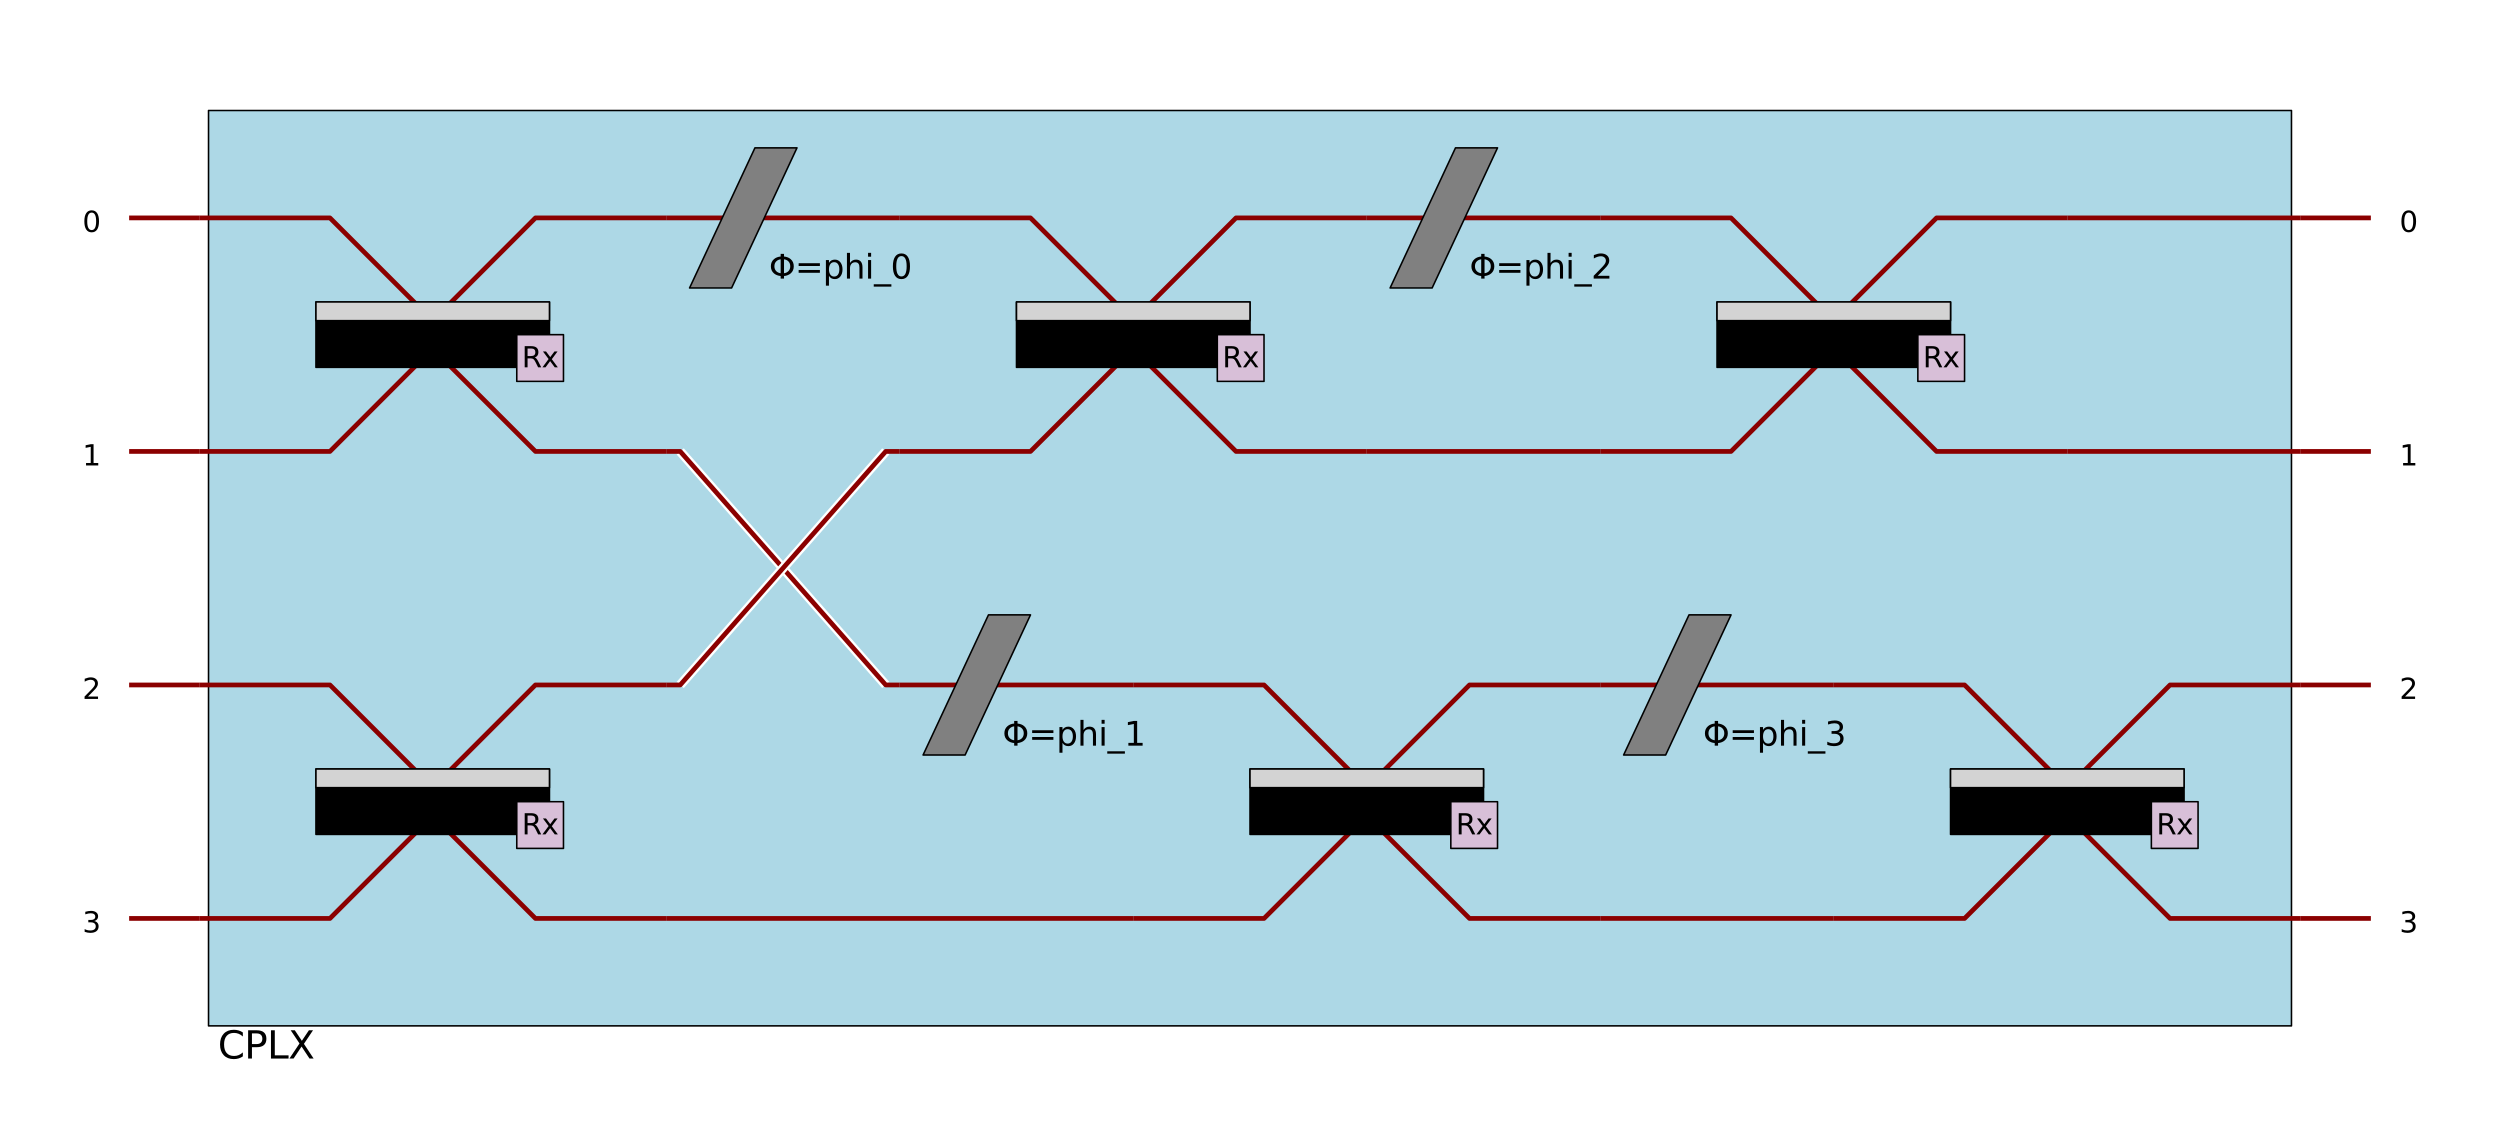 <?xml version="1.0" encoding="utf-8" standalone="no"?>
<!DOCTYPE svg PUBLIC "-//W3C//DTD SVG 1.1//EN"
  "http://www.w3.org/Graphics/SVG/1.1/DTD/svg11.dtd">
<svg xmlns:xlink="http://www.w3.org/1999/xlink" width="1584pt" height="720pt" viewBox="0 0 1584 720" xmlns="http://www.w3.org/2000/svg" version="1.1">
 <defs>
  <style type="text/css">*{stroke-linejoin: round; stroke-linecap: butt}</style>
 </defs>
 <g id="figure_1">
  <g id="patch_1">
   <path d="M 0 720
L 1584 720
L 1584 0
L 0 0
z
" style="fill: #ffffff"/>
  </g>
  <g id="axes_1">
   <g id="PatchCollection_1">
    <path d="M 81.818 138.068
L 126.205 138.068
" clip-path="url(#staticClipPath)" style="fill: none; stroke: #8b0000; stroke-width: 3"/>
    <path d="M 81.818 286.023
L 126.205 286.023
" clip-path="url(#staticClipPath)" style="fill: none; stroke: #8b0000; stroke-width: 3"/>
    <path d="M 81.818 433.977
L 126.205 433.977
" clip-path="url(#staticClipPath)" style="fill: none; stroke: #8b0000; stroke-width: 3"/>
    <path d="M 81.818 581.932
L 126.205 581.932
" clip-path="url(#staticClipPath)" style="fill: none; stroke: #8b0000; stroke-width: 3"/>
    <path d="M 132.123 70.009
L 1451.877 70.009
L 1451.877 649.991
L 132.123 649.991
z
" clip-path="url(#staticClipPath)" style="fill: #add8e6; stroke: #000000"/>
    <path d="M 126.205 138.068
L 209.059 138.068
L 265.282 194.291
" clip-path="url(#staticClipPath)" style="fill: none; stroke: #8b0000; stroke-width: 3"/>
    <path d="M 283.036 194.291
L 339.259 138.068
L 422.114 138.068
" clip-path="url(#staticClipPath)" style="fill: none; stroke: #8b0000; stroke-width: 3"/>
    <path d="M 126.205 286.023
L 209.059 286.023
L 265.282 229.8
" clip-path="url(#staticClipPath)" style="fill: none; stroke: #8b0000; stroke-width: 3"/>
    <path d="M 283.036 229.8
L 339.259 286.023
L 422.114 286.023
" clip-path="url(#staticClipPath)" style="fill: none; stroke: #8b0000; stroke-width: 3"/>
    <path d="M 200.182 191.332
L 348.136 191.332
L 348.136 232.759
L 200.182 232.759
z
" clip-path="url(#staticClipPath)" style="stroke: #000000"/>
    <path d="M 200.182 191.332
L 348.136 191.332
L 348.136 203.168
L 200.182 203.168
z
" clip-path="url(#staticClipPath)" style="fill: #d3d3d3; stroke: #000000"/>
    <path d="M 327.423 212.045
L 357.014 212.045
L 357.014 241.636
L 327.423 241.636
z
" clip-path="url(#staticClipPath)" style="fill: #d8bfd8; stroke: #000000"/>
    <path d="M 126.205 433.977
L 209.059 433.977
L 265.282 490.2
" clip-path="url(#staticClipPath)" style="fill: none; stroke: #8b0000; stroke-width: 3"/>
    <path d="M 283.036 490.2
L 339.259 433.977
L 422.114 433.977
" clip-path="url(#staticClipPath)" style="fill: none; stroke: #8b0000; stroke-width: 3"/>
    <path d="M 126.205 581.932
L 209.059 581.932
L 265.282 525.709
" clip-path="url(#staticClipPath)" style="fill: none; stroke: #8b0000; stroke-width: 3"/>
    <path d="M 283.036 525.709
L 339.259 581.932
L 422.114 581.932
" clip-path="url(#staticClipPath)" style="fill: none; stroke: #8b0000; stroke-width: 3"/>
    <path d="M 200.182 487.241
L 348.136 487.241
L 348.136 528.668
L 200.182 528.668
z
" clip-path="url(#staticClipPath)" style="stroke: #000000"/>
    <path d="M 200.182 487.241
L 348.136 487.241
L 348.136 499.077
L 200.182 499.077
z
" clip-path="url(#staticClipPath)" style="fill: #d3d3d3; stroke: #000000"/>
    <path d="M 327.423 507.955
L 357.014 507.955
L 357.014 537.545
L 327.423 537.545
z
" clip-path="url(#staticClipPath)" style="fill: #d8bfd8; stroke: #000000"/>
    <path d="M 430.991 286.023
L 561.191 433.977
" clip-path="url(#staticClipPath)" style="fill: none; stroke: #ffffff; stroke-width: 6"/>
    <path d="M 422.114 286.023
L 430.991 286.023
L 561.191 433.977
L 570.068 433.977
" clip-path="url(#staticClipPath)" style="fill: none; stroke: #8b0000; stroke-width: 3"/>
    <path d="M 430.991 433.977
L 561.191 286.023
" clip-path="url(#staticClipPath)" style="fill: none; stroke: #ffffff; stroke-width: 6"/>
    <path d="M 422.114 433.977
L 430.991 433.977
L 561.191 286.023
L 570.068 286.023
" clip-path="url(#staticClipPath)" style="fill: none; stroke: #8b0000; stroke-width: 3"/>
    <path d="M 422.114 138.068
L 570.068 138.068
" clip-path="url(#staticClipPath)" style="fill: none; stroke: #8b0000; stroke-width: 3"/>
    <path d="M 436.909 182.455
L 463.541 182.455
L 504.968 93.682
L 478.336 93.682
L 436.909 182.455
L 463.541 182.455
z
" clip-path="url(#staticClipPath)" style="fill: #808080; stroke: #000000"/>
    <path d="M 570.068 138.068
L 652.923 138.068
L 709.145 194.291
" clip-path="url(#staticClipPath)" style="fill: none; stroke: #8b0000; stroke-width: 3"/>
    <path d="M 726.9 194.291
L 783.123 138.068
L 865.977 138.068
" clip-path="url(#staticClipPath)" style="fill: none; stroke: #8b0000; stroke-width: 3"/>
    <path d="M 570.068 286.023
L 652.923 286.023
L 709.145 229.8
" clip-path="url(#staticClipPath)" style="fill: none; stroke: #8b0000; stroke-width: 3"/>
    <path d="M 726.9 229.8
L 783.123 286.023
L 865.977 286.023
" clip-path="url(#staticClipPath)" style="fill: none; stroke: #8b0000; stroke-width: 3"/>
    <path d="M 644.045 191.332
L 792 191.332
L 792 232.759
L 644.045 232.759
z
" clip-path="url(#staticClipPath)" style="stroke: #000000"/>
    <path d="M 644.045 191.332
L 792 191.332
L 792 203.168
L 644.045 203.168
z
" clip-path="url(#staticClipPath)" style="fill: #d3d3d3; stroke: #000000"/>
    <path d="M 771.286 212.045
L 800.877 212.045
L 800.877 241.636
L 771.286 241.636
z
" clip-path="url(#staticClipPath)" style="fill: #d8bfd8; stroke: #000000"/>
    <path d="M 865.977 138.068
L 1013.932 138.068
" clip-path="url(#staticClipPath)" style="fill: none; stroke: #8b0000; stroke-width: 3"/>
    <path d="M 880.773 182.455
L 907.405 182.455
L 948.832 93.682
L 922.2 93.682
L 880.773 182.455
L 907.405 182.455
z
" clip-path="url(#staticClipPath)" style="fill: #808080; stroke: #000000"/>
    <path d="M 865.977 286.023
L 1013.932 286.023
" clip-path="url(#staticClipPath)" style="fill: none; stroke: #8b0000; stroke-width: 3"/>
    <path d="M 1013.932 138.068
L 1096.786 138.068
L 1153.009 194.291
" clip-path="url(#staticClipPath)" style="fill: none; stroke: #8b0000; stroke-width: 3"/>
    <path d="M 1170.764 194.291
L 1226.986 138.068
L 1309.841 138.068
" clip-path="url(#staticClipPath)" style="fill: none; stroke: #8b0000; stroke-width: 3"/>
    <path d="M 1013.932 286.023
L 1096.786 286.023
L 1153.009 229.8
" clip-path="url(#staticClipPath)" style="fill: none; stroke: #8b0000; stroke-width: 3"/>
    <path d="M 1170.764 229.8
L 1226.986 286.023
L 1309.841 286.023
" clip-path="url(#staticClipPath)" style="fill: none; stroke: #8b0000; stroke-width: 3"/>
    <path d="M 1087.909 191.332
L 1235.864 191.332
L 1235.864 232.759
L 1087.909 232.759
z
" clip-path="url(#staticClipPath)" style="stroke: #000000"/>
    <path d="M 1087.909 191.332
L 1235.864 191.332
L 1235.864 203.168
L 1087.909 203.168
z
" clip-path="url(#staticClipPath)" style="fill: #d3d3d3; stroke: #000000"/>
    <path d="M 1215.15 212.045
L 1244.741 212.045
L 1244.741 241.636
L 1215.15 241.636
z
" clip-path="url(#staticClipPath)" style="fill: #d8bfd8; stroke: #000000"/>
    <path d="M 570.068 433.977
L 718.023 433.977
" clip-path="url(#staticClipPath)" style="fill: none; stroke: #8b0000; stroke-width: 3"/>
    <path d="M 584.864 478.364
L 611.495 478.364
L 652.923 389.591
L 626.291 389.591
L 584.864 478.364
L 611.495 478.364
z
" clip-path="url(#staticClipPath)" style="fill: #808080; stroke: #000000"/>
    <path d="M 422.114 581.932
L 718.023 581.932
" clip-path="url(#staticClipPath)" style="fill: none; stroke: #8b0000; stroke-width: 3"/>
    <path d="M 718.023 433.977
L 800.877 433.977
L 857.1 490.2
" clip-path="url(#staticClipPath)" style="fill: none; stroke: #8b0000; stroke-width: 3"/>
    <path d="M 874.855 490.2
L 931.077 433.977
L 1013.932 433.977
" clip-path="url(#staticClipPath)" style="fill: none; stroke: #8b0000; stroke-width: 3"/>
    <path d="M 718.023 581.932
L 800.877 581.932
L 857.1 525.709
" clip-path="url(#staticClipPath)" style="fill: none; stroke: #8b0000; stroke-width: 3"/>
    <path d="M 874.855 525.709
L 931.077 581.932
L 1013.932 581.932
" clip-path="url(#staticClipPath)" style="fill: none; stroke: #8b0000; stroke-width: 3"/>
    <path d="M 792 487.241
L 939.955 487.241
L 939.955 528.668
L 792 528.668
z
" clip-path="url(#staticClipPath)" style="stroke: #000000"/>
    <path d="M 792 487.241
L 939.955 487.241
L 939.955 499.077
L 792 499.077
z
" clip-path="url(#staticClipPath)" style="fill: #d3d3d3; stroke: #000000"/>
    <path d="M 919.241 507.955
L 948.832 507.955
L 948.832 537.545
L 919.241 537.545
z
" clip-path="url(#staticClipPath)" style="fill: #d8bfd8; stroke: #000000"/>
    <path d="M 1013.932 433.977
L 1161.886 433.977
" clip-path="url(#staticClipPath)" style="fill: none; stroke: #8b0000; stroke-width: 3"/>
    <path d="M 1028.727 478.364
L 1055.359 478.364
L 1096.786 389.591
L 1070.155 389.591
L 1028.727 478.364
L 1055.359 478.364
z
" clip-path="url(#staticClipPath)" style="fill: #808080; stroke: #000000"/>
    <path d="M 1013.932 581.932
L 1161.886 581.932
" clip-path="url(#staticClipPath)" style="fill: none; stroke: #8b0000; stroke-width: 3"/>
    <path d="M 1161.886 433.977
L 1244.741 433.977
L 1300.964 490.2
" clip-path="url(#staticClipPath)" style="fill: none; stroke: #8b0000; stroke-width: 3"/>
    <path d="M 1318.718 490.2
L 1374.941 433.977
L 1457.795 433.977
" clip-path="url(#staticClipPath)" style="fill: none; stroke: #8b0000; stroke-width: 3"/>
    <path d="M 1161.886 581.932
L 1244.741 581.932
L 1300.964 525.709
" clip-path="url(#staticClipPath)" style="fill: none; stroke: #8b0000; stroke-width: 3"/>
    <path d="M 1318.718 525.709
L 1374.941 581.932
L 1457.795 581.932
" clip-path="url(#staticClipPath)" style="fill: none; stroke: #8b0000; stroke-width: 3"/>
    <path d="M 1235.864 487.241
L 1383.818 487.241
L 1383.818 528.668
L 1235.864 528.668
z
" clip-path="url(#staticClipPath)" style="stroke: #000000"/>
    <path d="M 1235.864 487.241
L 1383.818 487.241
L 1383.818 499.077
L 1235.864 499.077
z
" clip-path="url(#staticClipPath)" style="fill: #d3d3d3; stroke: #000000"/>
    <path d="M 1363.105 507.955
L 1392.695 507.955
L 1392.695 537.545
L 1363.105 537.545
z
" clip-path="url(#staticClipPath)" style="fill: #d8bfd8; stroke: #000000"/>
    <path d="M 1309.841 138.068
L 1457.795 138.068
" clip-path="url(#staticClipPath)" style="fill: none; stroke: #8b0000; stroke-width: 3"/>
    <path d="M 1309.841 286.023
L 1457.795 286.023
" clip-path="url(#staticClipPath)" style="fill: none; stroke: #8b0000; stroke-width: 3"/>
    <path d="M 1457.795 138.068
L 1502.182 138.068
" clip-path="url(#staticClipPath)" style="fill: none; stroke: #8b0000; stroke-width: 3"/>
    <path d="M 1457.795 286.023
L 1502.182 286.023
" clip-path="url(#staticClipPath)" style="fill: none; stroke: #8b0000; stroke-width: 3"/>
    <path d="M 1457.795 433.977
L 1502.182 433.977
" clip-path="url(#staticClipPath)" style="fill: none; stroke: #8b0000; stroke-width: 3"/>
    <path d="M 1457.795 581.932
L 1502.182 581.932
" clip-path="url(#staticClipPath)" style="fill: none; stroke: #8b0000; stroke-width: 3"/>
   </g>
   <g id="text_1">
    <!-- CPLX -->
    <g transform="translate(138.041 670.705) scale(0.24 -0.24)">
     <defs>
      <path id="DejaVuSans-43" d="M 4122 4306
L 4122 3641
Q 3803 3938 3442 4084
Q 3081 4231 2675 4231
Q 1875 4231 1450 3742
Q 1025 3253 1025 2328
Q 1025 1406 1450 917
Q 1875 428 2675 428
Q 3081 428 3442 575
Q 3803 722 4122 1019
L 4122 359
Q 3791 134 3420 21
Q 3050 -91 2638 -91
Q 1578 -91 968 557
Q 359 1206 359 2328
Q 359 3453 968 4101
Q 1578 4750 2638 4750
Q 3056 4750 3426 4639
Q 3797 4528 4122 4306
z
" transform="scale(0.016)"/>
      <path id="DejaVuSans-50" d="M 1259 4147
L 1259 2394
L 2053 2394
Q 2494 2394 2734 2622
Q 2975 2850 2975 3272
Q 2975 3691 2734 3919
Q 2494 4147 2053 4147
L 1259 4147
z
M 628 4666
L 2053 4666
Q 2838 4666 3239 4311
Q 3641 3956 3641 3272
Q 3641 2581 3239 2228
Q 2838 1875 2053 1875
L 1259 1875
L 1259 0
L 628 0
L 628 4666
z
" transform="scale(0.016)"/>
      <path id="DejaVuSans-4c" d="M 628 4666
L 1259 4666
L 1259 531
L 3531 531
L 3531 0
L 628 0
L 628 4666
z
" transform="scale(0.016)"/>
      <path id="DejaVuSans-58" d="M 403 4666
L 1081 4666
L 2241 2931
L 3406 4666
L 4084 4666
L 2584 2425
L 4184 0
L 3506 0
L 2194 1984
L 872 0
L 191 0
L 1856 2491
L 403 4666
z
" transform="scale(0.016)"/>
     </defs>
     <use xlink:href="#DejaVuSans-43"/>
     <use xlink:href="#DejaVuSans-50" x="69.824"/>
     <use xlink:href="#DejaVuSans-4c" x="130.127"/>
     <use xlink:href="#DejaVuSans-58" x="185.84"/>
    </g>
   </g>
   <g id="text_2">
    <!-- Rx -->
    <g transform="translate(330.638 232.759) scale(0.18 -0.18)">
     <defs>
      <path id="DejaVuSans-52" d="M 2841 2188
Q 3044 2119 3236 1894
Q 3428 1669 3622 1275
L 4263 0
L 3584 0
L 2988 1197
Q 2756 1666 2539 1819
Q 2322 1972 1947 1972
L 1259 1972
L 1259 0
L 628 0
L 628 4666
L 2053 4666
Q 2853 4666 3247 4331
Q 3641 3997 3641 3322
Q 3641 2881 3436 2590
Q 3231 2300 2841 2188
z
M 1259 4147
L 1259 2491
L 2053 2491
Q 2509 2491 2742 2702
Q 2975 2913 2975 3322
Q 2975 3731 2742 3939
Q 2509 4147 2053 4147
L 1259 4147
z
" transform="scale(0.016)"/>
      <path id="DejaVuSans-78" d="M 3513 3500
L 2247 1797
L 3578 0
L 2900 0
L 1881 1375
L 863 0
L 184 0
L 1544 1831
L 300 3500
L 978 3500
L 1906 2253
L 2834 3500
L 3513 3500
z
" transform="scale(0.016)"/>
     </defs>
     <use xlink:href="#DejaVuSans-52"/>
     <use xlink:href="#DejaVuSans-78" x="69.482"/>
    </g>
   </g>
   <g id="text_3">
    <!-- Rx -->
    <g transform="translate(330.638 528.668) scale(0.18 -0.18)">
     <use xlink:href="#DejaVuSans-52"/>
     <use xlink:href="#DejaVuSans-78" x="69.482"/>
    </g>
   </g>
   <g id="text_4">
    <!-- Φ=phi_0 -->
    <g transform="translate(487.214 176.536) scale(0.21 -0.21)">
     <defs>
      <path id="DejaVuSans-3a6" d="M 2206 3644
Q 1738 3578 1431 3306
Q 1025 2947 1025 2328
Q 1025 1713 1431 1353
Q 1738 1081 2206 1016
L 2206 3644
z
M 2838 1016
Q 3306 1081 3613 1353
Q 4013 1713 4013 2328
Q 4013 2947 3613 3306
Q 3306 3578 2838 3644
L 2838 1016
z
M 2206 494
Q 1444 563 950 981
Q 359 1481 359 2328
Q 359 3175 950 3678
Q 1441 4100 2206 4169
L 2206 4666
L 2838 4666
L 2838 4169
Q 3600 4097 4091 3678
Q 4678 3175 4678 2328
Q 4678 1484 4091 981
Q 3600 563 2838 491
L 2838 0
L 2206 0
L 2206 494
z
" transform="scale(0.016)"/>
      <path id="DejaVuSans-3d" d="M 678 2906
L 4684 2906
L 4684 2381
L 678 2381
L 678 2906
z
M 678 1631
L 4684 1631
L 4684 1100
L 678 1100
L 678 1631
z
" transform="scale(0.016)"/>
      <path id="DejaVuSans-70" d="M 1159 525
L 1159 -1331
L 581 -1331
L 581 3500
L 1159 3500
L 1159 2969
Q 1341 3281 1617 3432
Q 1894 3584 2278 3584
Q 2916 3584 3314 3078
Q 3713 2572 3713 1747
Q 3713 922 3314 415
Q 2916 -91 2278 -91
Q 1894 -91 1617 61
Q 1341 213 1159 525
z
M 3116 1747
Q 3116 2381 2855 2742
Q 2594 3103 2138 3103
Q 1681 3103 1420 2742
Q 1159 2381 1159 1747
Q 1159 1113 1420 752
Q 1681 391 2138 391
Q 2594 391 2855 752
Q 3116 1113 3116 1747
z
" transform="scale(0.016)"/>
      <path id="DejaVuSans-68" d="M 3513 2113
L 3513 0
L 2938 0
L 2938 2094
Q 2938 2591 2744 2837
Q 2550 3084 2163 3084
Q 1697 3084 1428 2787
Q 1159 2491 1159 1978
L 1159 0
L 581 0
L 581 4863
L 1159 4863
L 1159 2956
Q 1366 3272 1645 3428
Q 1925 3584 2291 3584
Q 2894 3584 3203 3211
Q 3513 2838 3513 2113
z
" transform="scale(0.016)"/>
      <path id="DejaVuSans-69" d="M 603 3500
L 1178 3500
L 1178 0
L 603 0
L 603 3500
z
M 603 4863
L 1178 4863
L 1178 4134
L 603 4134
L 603 4863
z
" transform="scale(0.016)"/>
      <path id="DejaVuSans-5f" d="M 3263 -1063
L 3263 -1509
L -63 -1509
L -63 -1063
L 3263 -1063
z
" transform="scale(0.016)"/>
      <path id="DejaVuSans-30" d="M 2034 4250
Q 1547 4250 1301 3770
Q 1056 3291 1056 2328
Q 1056 1369 1301 889
Q 1547 409 2034 409
Q 2525 409 2770 889
Q 3016 1369 3016 2328
Q 3016 3291 2770 3770
Q 2525 4250 2034 4250
z
M 2034 4750
Q 2819 4750 3233 4129
Q 3647 3509 3647 2328
Q 3647 1150 3233 529
Q 2819 -91 2034 -91
Q 1250 -91 836 529
Q 422 1150 422 2328
Q 422 3509 836 4129
Q 1250 4750 2034 4750
z
" transform="scale(0.016)"/>
     </defs>
     <use xlink:href="#DejaVuSans-3a6"/>
     <use xlink:href="#DejaVuSans-3d" x="78.711"/>
     <use xlink:href="#DejaVuSans-70" x="162.5"/>
     <use xlink:href="#DejaVuSans-68" x="225.977"/>
     <use xlink:href="#DejaVuSans-69" x="289.355"/>
     <use xlink:href="#DejaVuSans-5f" x="317.139"/>
     <use xlink:href="#DejaVuSans-30" x="367.139"/>
    </g>
   </g>
   <g id="text_5">
    <!-- Rx -->
    <g transform="translate(774.501 232.759) scale(0.18 -0.18)">
     <use xlink:href="#DejaVuSans-52"/>
     <use xlink:href="#DejaVuSans-78" x="69.482"/>
    </g>
   </g>
   <g id="text_6">
    <!-- Φ=phi_2 -->
    <g transform="translate(931.077 176.536) scale(0.21 -0.21)">
     <defs>
      <path id="DejaVuSans-32" d="M 1228 531
L 3431 531
L 3431 0
L 469 0
L 469 531
Q 828 903 1448 1529
Q 2069 2156 2228 2338
Q 2531 2678 2651 2914
Q 2772 3150 2772 3378
Q 2772 3750 2511 3984
Q 2250 4219 1831 4219
Q 1534 4219 1204 4116
Q 875 4013 500 3803
L 500 4441
Q 881 4594 1212 4672
Q 1544 4750 1819 4750
Q 2544 4750 2975 4387
Q 3406 4025 3406 3419
Q 3406 3131 3298 2873
Q 3191 2616 2906 2266
Q 2828 2175 2409 1742
Q 1991 1309 1228 531
z
" transform="scale(0.016)"/>
     </defs>
     <use xlink:href="#DejaVuSans-3a6"/>
     <use xlink:href="#DejaVuSans-3d" x="78.711"/>
     <use xlink:href="#DejaVuSans-70" x="162.5"/>
     <use xlink:href="#DejaVuSans-68" x="225.977"/>
     <use xlink:href="#DejaVuSans-69" x="289.355"/>
     <use xlink:href="#DejaVuSans-5f" x="317.139"/>
     <use xlink:href="#DejaVuSans-32" x="367.139"/>
    </g>
   </g>
   <g id="text_7">
    <!-- Rx -->
    <g transform="translate(1218.365 232.759) scale(0.18 -0.18)">
     <use xlink:href="#DejaVuSans-52"/>
     <use xlink:href="#DejaVuSans-78" x="69.482"/>
    </g>
   </g>
   <g id="text_8">
    <!-- Φ=phi_1 -->
    <g transform="translate(635.168 472.445) scale(0.21 -0.21)">
     <defs>
      <path id="DejaVuSans-31" d="M 794 531
L 1825 531
L 1825 4091
L 703 3866
L 703 4441
L 1819 4666
L 2450 4666
L 2450 531
L 3481 531
L 3481 0
L 794 0
L 794 531
z
" transform="scale(0.016)"/>
     </defs>
     <use xlink:href="#DejaVuSans-3a6"/>
     <use xlink:href="#DejaVuSans-3d" x="78.711"/>
     <use xlink:href="#DejaVuSans-70" x="162.5"/>
     <use xlink:href="#DejaVuSans-68" x="225.977"/>
     <use xlink:href="#DejaVuSans-69" x="289.355"/>
     <use xlink:href="#DejaVuSans-5f" x="317.139"/>
     <use xlink:href="#DejaVuSans-31" x="367.139"/>
    </g>
   </g>
   <g id="text_9">
    <!-- Rx -->
    <g transform="translate(922.456 528.668) scale(0.18 -0.18)">
     <use xlink:href="#DejaVuSans-52"/>
     <use xlink:href="#DejaVuSans-78" x="69.482"/>
    </g>
   </g>
   <g id="text_10">
    <!-- Φ=phi_3 -->
    <g transform="translate(1079.032 472.445) scale(0.21 -0.21)">
     <defs>
      <path id="DejaVuSans-33" d="M 2597 2516
Q 3050 2419 3304 2112
Q 3559 1806 3559 1356
Q 3559 666 3084 287
Q 2609 -91 1734 -91
Q 1441 -91 1130 -33
Q 819 25 488 141
L 488 750
Q 750 597 1062 519
Q 1375 441 1716 441
Q 2309 441 2620 675
Q 2931 909 2931 1356
Q 2931 1769 2642 2001
Q 2353 2234 1838 2234
L 1294 2234
L 1294 2753
L 1863 2753
Q 2328 2753 2575 2939
Q 2822 3125 2822 3475
Q 2822 3834 2567 4026
Q 2313 4219 1838 4219
Q 1578 4219 1281 4162
Q 984 4106 628 3988
L 628 4550
Q 988 4650 1302 4700
Q 1616 4750 1894 4750
Q 2613 4750 3031 4423
Q 3450 4097 3450 3541
Q 3450 3153 3228 2886
Q 3006 2619 2597 2516
z
" transform="scale(0.016)"/>
     </defs>
     <use xlink:href="#DejaVuSans-3a6"/>
     <use xlink:href="#DejaVuSans-3d" x="78.711"/>
     <use xlink:href="#DejaVuSans-70" x="162.5"/>
     <use xlink:href="#DejaVuSans-68" x="225.977"/>
     <use xlink:href="#DejaVuSans-69" x="289.355"/>
     <use xlink:href="#DejaVuSans-5f" x="317.139"/>
     <use xlink:href="#DejaVuSans-33" x="367.139"/>
    </g>
   </g>
   <g id="text_11">
    <!-- Rx -->
    <g transform="translate(1366.32 528.668) scale(0.18 -0.18)">
     <use xlink:href="#DejaVuSans-52"/>
     <use xlink:href="#DejaVuSans-78" x="69.482"/>
    </g>
   </g>
   <g id="text_12">
    <!-- 0 -->
    <g transform="translate(1520.32 146.945) scale(0.18 -0.18)">
     <use xlink:href="#DejaVuSans-30"/>
    </g>
   </g>
   <g id="text_13">
    <!-- 1 -->
    <g transform="translate(1520.32 294.9) scale(0.18 -0.18)">
     <use xlink:href="#DejaVuSans-31"/>
    </g>
   </g>
   <g id="text_14">
    <!-- 2 -->
    <g transform="translate(1520.32 442.855) scale(0.18 -0.18)">
     <use xlink:href="#DejaVuSans-32"/>
    </g>
   </g>
   <g id="text_15">
    <!-- 3 -->
    <g transform="translate(1520.32 590.809) scale(0.18 -0.18)">
     <use xlink:href="#DejaVuSans-33"/>
    </g>
   </g>
   <g id="text_16">
    <!-- 0 -->
    <g transform="translate(52.227 146.945) scale(0.18 -0.18)">
     <use xlink:href="#DejaVuSans-30"/>
    </g>
   </g>
   <g id="text_17">
    <!-- 1 -->
    <g transform="translate(52.227 294.9) scale(0.18 -0.18)">
     <use xlink:href="#DejaVuSans-31"/>
    </g>
   </g>
   <g id="text_18">
    <!-- 2 -->
    <g transform="translate(52.227 442.855) scale(0.18 -0.18)">
     <use xlink:href="#DejaVuSans-32"/>
    </g>
   </g>
   <g id="text_19">
    <!-- 3 -->
    <g transform="translate(52.227 590.809) scale(0.18 -0.18)">
     <use xlink:href="#DejaVuSans-33"/>
    </g>
   </g>
  </g>
 </g>
 <defs>
  <clipPath id="staticClipPath">
   <rect x="10.8" y="10.8" width="1562.4" height="698.4"/>
  </clipPath>
 </defs>
</svg>
